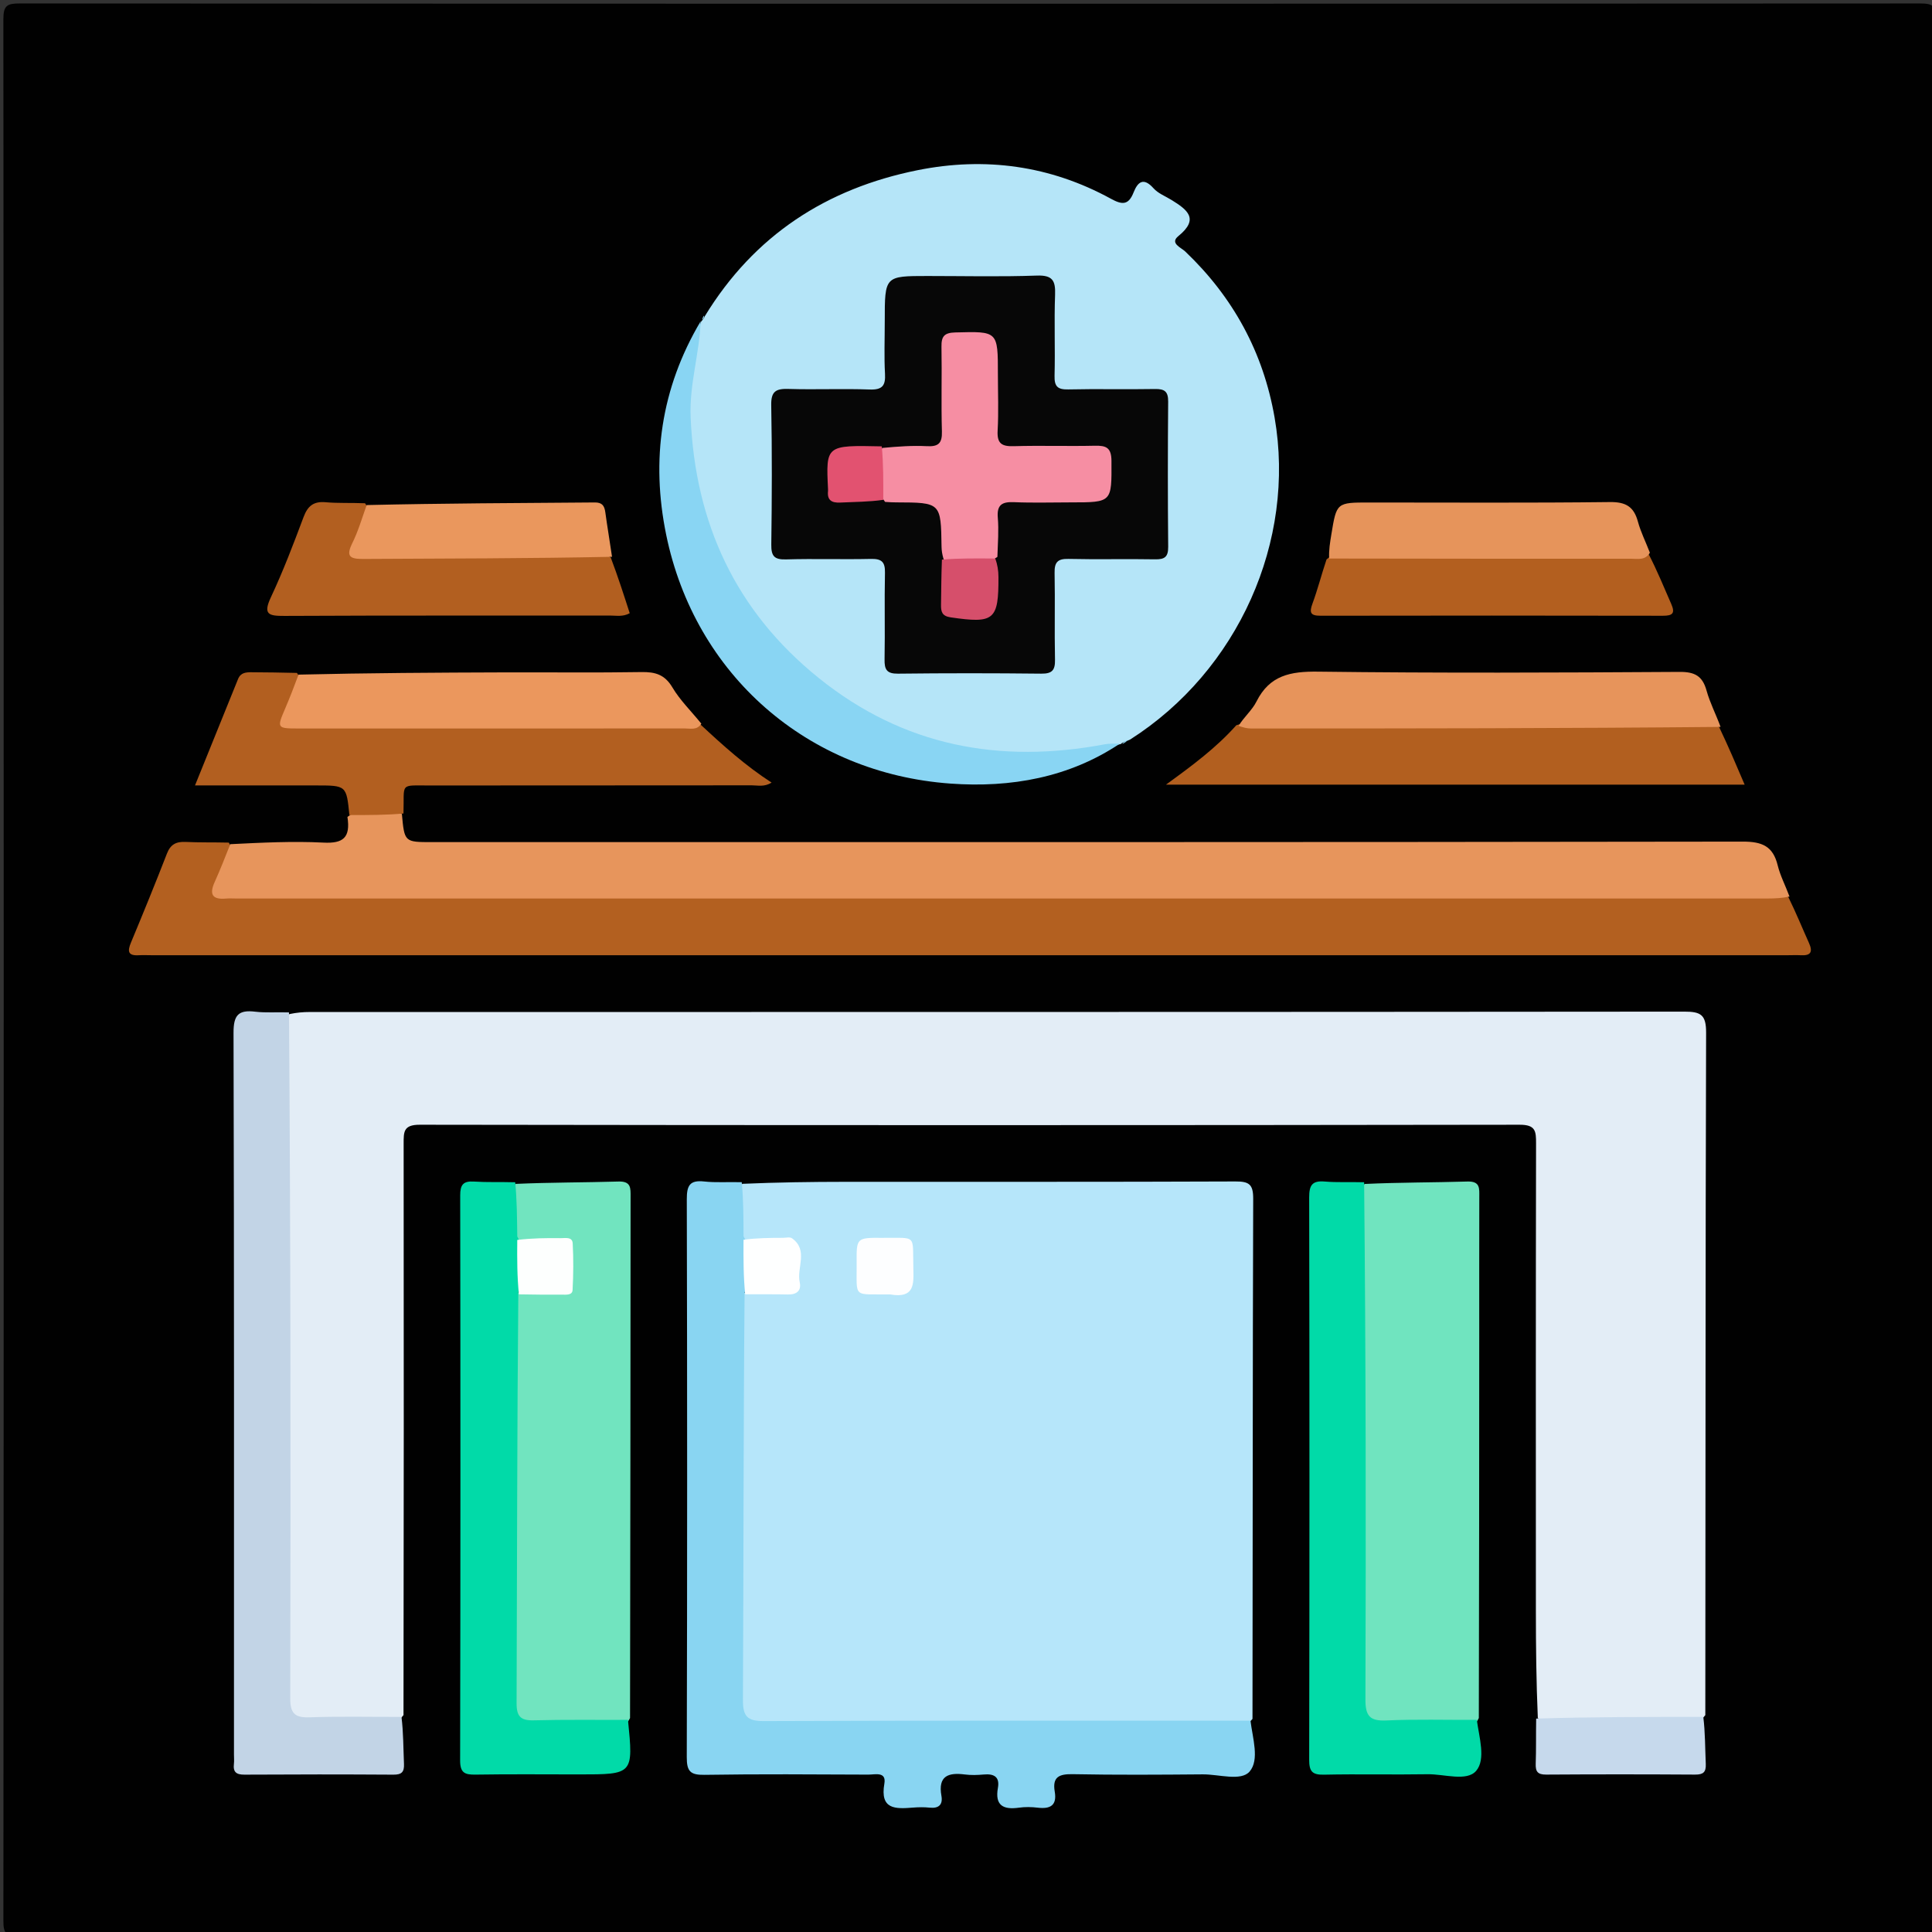 <svg version="1.1" id="Layer_1" xmlns="http://www.w3.org/2000/svg" xmlns:xlink="http://www.w3.org/1999/xlink" x="0px" y="0px"
	 width="100%" viewBox="0 0 512 512" enable-background="new 0 0 512 512" xml:space="preserve">
<rect x="0" y="0" width="512" height="512" fill="#333333" stroke="none"/>
<path fill="#010101" opacity="1" stroke="none" 
	d="
M273,513 
	C183.355,513 94.21,512.978 5.065,513.086 
	C1.785,513.09 0.895,512.625 0.898,509.067 
	C1.015,341.108 1.017,173.149 0.891,5.19 
	C0.888,1.423 1.862,0.914 5.308,0.916 
	C173.1,1.012 340.893,1.012 508.685,0.918 
	C512.111,0.916 513.113,1.395 513.11,5.183 
	C512.983,173.142 512.985,341.101 513.102,509.06 
	C513.104,512.603 512.238,513.092 508.942,513.087 
	C430.461,512.975 351.981,513 273,513 
z"/>
<path fill="#E3EDF6" opacity="1" stroke="none" 
	d="
M76.68,268.743 
	C78.706,268.327 80.365,268.193 82.025,268.193 
	C203.468,268.183 324.912,268.207 446.355,268.092 
	C450.702,268.088 452.152,268.89 452.137,273.648 
	C451.946,333.786 452.005,393.925 451.927,454.527 
	C450.506,456.462 448.702,456.751 446.865,456.776 
	C435.297,456.933 423.728,456.928 412.16,456.78 
	C410.664,456.761 409.191,456.528 407.539,455.325 
	C407.124,445.655 407.028,436.326 407.024,426.998 
	C407.007,385.669 406.989,344.34 407.07,303.012 
	C407.077,299.758 406.952,298.063 402.72,298.069 
	C305.564,298.214 208.408,298.215 111.252,298.068 
	C106.929,298.062 106.966,299.923 106.97,303.075 
	C107.029,353.403 107.006,403.731 106.931,454.522 
	C105.503,456.466 103.688,456.757 101.836,456.802 
	C95.172,456.961 88.501,457.086 81.845,456.758 
	C77.06,456.523 75.719,455.052 75.234,450.356 
	C75.08,448.863 75.106,447.359 75.106,445.86 
	C75.099,389.703 75.095,333.546 75.119,277.389 
	C75.12,274.581 74.797,271.693 76.68,268.743 
z"/>
<path fill="#B6E6FA" opacity="1" stroke="none" 
	d="
M196.677,313.725 
	C206.014,313.325 214.999,313.2 223.984,313.194 
	C258.451,313.17 292.919,313.242 327.386,313.099 
	C331.025,313.084 332.123,313.844 332.11,317.69 
	C331.956,363.48 332.004,409.27 331.924,455.522 
	C329.89,458.024 327.304,457.863 324.829,457.866 
	C284.502,457.917 244.176,457.94 203.85,457.857 
	C196.7,457.842 195.182,456.394 195.157,449.4 
	C195.041,416.072 195.088,382.745 195.126,349.417 
	C195.128,347.749 195.217,346.083 195.906,344.049 
	C198.381,340.569 201.769,341.496 204.809,341.307 
	C209.838,340.993 210.148,340.53 210.338,335.298 
	C210.482,331.312 209.088,329.448 204.931,329.668 
	C202.315,329.806 199.598,329.978 196.808,328.309 
	C194.592,323.377 194.678,318.724 196.677,313.725 
z"/>
<path fill="#B5E5F8" opacity="1" stroke="none" 
	d="
M186.786,83.791 
	C199.894,62.307 219.115,49.929 243.194,45.097 
	C261.046,41.515 278.331,43.856 294.432,52.689 
	C297.44,54.339 299.084,54.354 300.409,51 
	C301.519,48.191 303.034,46.913 305.697,49.897 
	C306.93,51.279 308.889,52.015 310.526,53.032 
	C314.594,55.562 317.934,57.982 312.273,62.572 
	C309.939,64.465 313.017,65.616 314.078,66.626 
	C326.789,78.725 334.777,93.366 337.779,110.64 
	C343.471,143.385 328.13,177.741 299.499,195.985 
	C298.638,196.411 298.002,196.473 297.258,196.956 
	C297.092,197.219 297.091,197.119 297.138,197.135 
	C264.707,206.131 235.932,198.982 211.03,176.659 
	C192.515,160.062 183.387,138.701 181.549,114.123 
	C180.821,104.39 182.511,94.91 185.773,85.309 
	C185.981,84.952 186.007,84.996 185.981,84.997 
	C186.276,84.742 186.547,84.441 186.786,83.791 
z"/>
<path fill="#B36020" opacity="1" stroke="none" 
	d="
M473.913,237.702 
	C476,241.939 477.612,245.937 479.384,249.864 
	C480.465,252.26 479.903,253.295 477.241,253.148 
	C476.078,253.084 474.908,253.143 473.741,253.143 
	C329.242,253.143 184.743,253.143 40.244,253.143 
	C39.078,253.143 37.907,253.08 36.745,253.149 
	C33.94,253.316 33.735,252.121 34.693,249.823 
	C37.957,241.987 41.17,234.127 44.238,226.213 
	C45.188,223.764 46.685,223.003 49.173,223.122 
	C52.832,223.297 56.503,223.202 60.636,223.299 
	C62.468,226.167 60.768,228.535 60.012,231.015 
	C58.696,235.327 59.05,235.879 63.645,236.091 
	C65.641,236.183 67.641,236.126 69.639,236.126 
	C200.844,236.127 332.05,236.121 463.255,236.157 
	C466.697,236.158 470.282,235.474 473.913,237.702 
z"/>
<path fill="#E7955C" opacity="1" stroke="none" 
	d="
M474.238,237.596 
	C472.323,238.02 470.325,238.113 468.327,238.114 
	C333.172,238.12 198.017,238.12 62.862,238.12 
	C61.862,238.12 60.856,238.044 59.863,238.132 
	C56.154,238.458 55.456,236.913 56.904,233.716 
	C58.345,230.536 59.612,227.278 61.028,223.715 
	C69.319,223.308 77.555,222.883 85.748,223.3 
	C90.9,223.563 92.935,222.028 92.073,216.482 
	C96.679,213.145 101.389,213.788 106.505,215.704 
	C107.182,223.17 107.182,223.17 114.493,223.17 
	C230.283,223.17 346.073,223.211 461.862,223.036 
	C467.016,223.028 469.871,224.266 471.106,229.323 
	C471.771,232.042 473.117,234.594 474.238,237.596 
z"/>
<path fill="#89D5F2" opacity="1" stroke="none" 
	d="
M196.57,313.296 
	C197.025,317.982 197.022,322.568 197.05,327.624 
	C199.796,332.703 199.252,337.44 197.325,342.6 
	C197.004,378.807 197.064,414.634 196.886,450.46 
	C196.864,454.816 197.985,456.124 202.454,456.106 
	C245.279,455.937 288.106,456.001 331.391,455.991 
	C331.951,460.601 333.828,466.379 331.163,469.472 
	C328.88,472.122 323.011,470.187 318.734,470.224 
	C307.249,470.323 295.761,470.395 284.279,470.177 
	C280.678,470.108 278.849,470.906 279.518,474.8 
	C280.149,478.475 278.317,479.457 274.998,479.053 
	C273.358,478.854 271.647,478.828 270.014,479.056 
	C265.872,479.633 263.622,478.484 264.457,473.809 
	C264.985,470.848 263.379,470.018 260.691,470.263 
	C259.04,470.414 257.342,470.468 255.705,470.256 
	C251.319,469.689 248.542,470.619 249.488,475.919 
	C249.897,478.21 248.826,479.306 246.382,479.047 
	C244.901,478.89 243.381,478.917 241.892,479.037 
	C237.258,479.412 233.169,479.546 234.365,472.682 
	C234.935,469.406 231.886,470.298 230.118,470.291 
	C215.637,470.232 201.153,470.12 186.675,470.351 
	C182.916,470.411 181.99,469.403 182.001,465.66 
	C182.134,416.389 182.129,367.118 182.008,317.848 
	C181.999,314.208 182.748,312.678 186.632,313.107 
	C189.757,313.452 192.949,313.19 196.57,313.296 
z"/>
<path fill="#70E4BF" opacity="1" stroke="none" 
	d="
M361.607,313.764 
	C370.93,313.33 379.904,313.388 388.869,313.116 
	C392.312,313.011 392.033,314.969 392.028,317.213 
	C391.998,329.514 392.017,341.816 392.013,354.117 
	C392.002,387.697 391.988,421.276 391.903,455.303 
	C391.478,456.1 391.207,456.624 390.726,456.735 
	C381.71,458.796 372.634,458.195 363.584,457.112 
	C361.574,456.872 360.804,454.915 360.453,453.023 
	C359.996,450.555 360.109,448.054 360.108,445.564 
	C360.1,404.848 360.092,364.131 360.123,323.415 
	C360.126,320.289 359.672,317.072 361.607,313.764 
z"/>
<path fill="#71E4BF" opacity="1" stroke="none" 
	d="
M136.643,313.742 
	C145.959,313.331 154.935,313.385 163.901,313.117 
	C167.289,313.015 167.115,314.894 167.113,317.189 
	C167.074,363.078 167.065,408.967 166.966,455.303 
	C166.528,456.097 166.251,456.617 165.772,456.728 
	C156.758,458.807 147.682,458.177 138.631,457.129 
	C136.625,456.897 135.831,454.964 135.464,453.067 
	C135.05,450.931 135.109,448.765 135.109,446.607 
	C135.099,415.033 135.098,383.459 135.111,351.885 
	C135.112,349.397 134.989,346.892 135.911,344.039 
	C138.392,340.57 141.776,341.496 144.815,341.307 
	C149.84,340.994 150.149,340.53 150.338,335.298 
	C150.482,331.317 149.095,329.448 144.937,329.668 
	C142.322,329.806 139.607,329.976 136.816,328.316 
	C134.585,323.395 134.7,318.746 136.643,313.742 
z"/>
<path fill="#C2D4E6" opacity="1" stroke="none" 
	d="
M76.587,268.298 
	C77.028,328.938 77.044,389.478 76.914,450.018 
	C76.905,453.957 78.03,455.247 81.995,455.108 
	C89.968,454.829 97.958,455.017 106.401,454.999 
	C106.915,459.142 106.88,463.304 107.06,467.456 
	C107.154,469.615 106.435,470.319 104.247,470.304 
	C91.096,470.219 77.944,470.221 64.792,470.301 
	C62.62,470.314 61.733,469.62 61.99,467.455 
	C62.088,466.634 62.005,465.792 62.005,464.96 
	C62.005,401.199 62.062,337.438 61.888,273.678 
	C61.875,268.992 63.198,267.574 67.644,268.109 
	C70.435,268.444 73.297,268.188 76.587,268.298 
z"/>
<path fill="#01DAA8" opacity="1" stroke="none" 
	d="
M361.508,313.31 
	C361.956,359.049 362.013,404.694 361.852,450.339 
	C361.836,454.734 362.982,456.146 367.432,455.939 
	C375.245,455.576 383.086,455.821 391.373,455.781 
	C391.98,460.381 393.817,466.222 391.203,469.285 
	C388.71,472.205 382.744,470.12 378.314,470.193 
	C369.152,470.345 359.982,470.11 350.82,470.308 
	C347.688,470.375 346.943,469.366 346.948,466.34 
	C347.038,416.68 347.041,367.02 346.945,317.36 
	C346.939,314.161 347.676,312.828 351.062,313.118 
	C354.372,313.401 357.723,313.203 361.508,313.31 
z"/>
<path fill="#01DAA8" opacity="1" stroke="none" 
	d="
M136.532,313.311 
	C136.999,318.003 137.011,322.6 137.082,327.668 
	C139.767,332.732 139.214,337.445 137.362,342.573 
	C137.025,379.093 137.039,415.236 136.901,451.378 
	C136.887,454.908 138.009,455.998 141.479,455.906 
	C149.635,455.69 157.8,455.821 166.422,455.781 
	C167.856,470.239 167.856,470.239 153.431,470.239 
	C144.282,470.239 135.131,470.145 125.985,470.292 
	C123.121,470.339 121.931,469.787 121.938,466.518 
	C122.045,416.615 122.033,366.711 121.958,316.807 
	C121.954,314.001 122.729,312.942 125.602,313.127 
	C129.081,313.352 132.584,313.204 136.532,313.311 
z"/>
<path fill="#B25F20" opacity="1" stroke="none" 
	d="
M106.925,215.587 
	C102.259,216.013 97.652,215.994 92.589,216.004 
	C91.811,208.148 91.811,208.148 83.662,208.148 
	C73.252,208.148 62.841,208.148 51.677,208.148 
	C55.663,198.303 59.387,189.136 63.084,179.958 
	C63.792,178.202 65.236,178.141 66.778,178.155 
	C70.594,178.192 74.41,178.208 78.692,178.33 
	C80.808,181.175 79.111,183.558 78.278,186.002 
	C76.702,190.632 76.941,191.105 81.953,191.183 
	C89.27,191.296 96.589,191.215 103.907,191.216 
	C128.689,191.219 153.471,191.216 178.252,191.22 
	C180.575,191.22 182.919,191.039 185.607,191.974 
	C191.679,197.628 197.554,202.916 204.483,207.401 
	C202.484,208.62 200.815,208.117 199.251,208.119 
	C170.767,208.158 142.283,208.128 113.799,208.16 
	C105.743,208.169 107.177,207.375 106.925,215.587 
z"/>
<path fill="#B25F1F" opacity="1" stroke="none" 
	d="
M455.602,192.703 
	C458.048,197.84 460.104,202.67 462.348,207.939 
	C411.063,207.939 360.564,207.939 308.994,207.939 
	C316.035,202.831 322.257,198.214 327.644,192.19 
	C330.508,191.259 333.134,191.096 335.812,191.099 
	C372.698,191.128 409.584,191.105 446.469,191.139 
	C449.423,191.142 452.487,190.678 455.602,192.703 
z"/>
<path fill="#89D5F3" opacity="1" stroke="none" 
	d="
M185.683,85.135 
	C185.405,93.531 182.653,101.868 183.022,110.545 
	C184.211,138.547 194.86,161.868 216.964,179.67 
	C239.47,197.795 264.974,202.477 292.839,197.237 
	C293.97,197.024 295.155,197.095 296.75,197.092 
	C283.339,206.041 267.92,208.811 251.892,207.659 
	C213.993,204.935 184.158,178.845 176.541,141.698 
	C172.494,121.967 175.099,102.961 185.683,85.135 
z"/>
<path fill="#E7945B" opacity="1" stroke="none" 
	d="
M455.972,192.638 
	C414.481,193.031 372.971,193.055 331.46,193.056 
	C330.484,193.056 329.508,192.802 328.237,192.361 
	C329.652,190.019 331.826,188.217 332.983,185.905 
	C336.472,178.935 342.009,177.901 349.288,177.993 
	C381.232,178.4 413.184,178.254 445.131,178.061 
	C449.174,178.036 451.19,179.172 452.259,183.027 
	C453.139,186.204 454.696,189.193 455.972,192.638 
z"/>
<path fill="#B25F20" opacity="1" stroke="none" 
	d="
M161.849,147.731 
	C163.77,152.838 165.333,157.691 166.884,162.509 
	C165.054,163.512 163.365,163.128 161.746,163.129 
	C132.958,163.155 104.17,163.081 75.383,163.222 
	C71.198,163.243 69.642,162.857 71.8,158.254 
	C75.04,151.342 77.768,144.178 80.447,137.022 
	C81.55,134.075 83.102,132.811 86.3,133.097 
	C89.604,133.392 92.949,133.217 96.741,133.369 
	C98.813,136.206 97.226,138.608 96.417,141.062 
	C94.884,145.708 95.125,146.202 100.099,146.223 
	C117.989,146.301 135.88,146.229 153.77,146.275 
	C156.385,146.282 159.106,145.873 161.849,147.731 
z"/>
<path fill="#EB975D" opacity="1" stroke="none" 
	d="
M185.858,191.774 
	C184.752,193.583 182.971,193.041 181.376,193.042 
	C147.241,193.071 113.105,193.071 78.97,193.058 
	C73.418,193.056 73.364,192.903 75.514,187.908 
	C76.763,185.009 77.898,182.06 79.121,178.781 
	C97.458,178.345 115.757,178.243 134.057,178.187 
	C146.04,178.15 158.024,178.304 170.003,178.105 
	C173.654,178.045 176.17,178.768 178.19,182.17 
	C180.204,185.562 183.134,188.41 185.858,191.774 
z"/>
<path fill="#B35F1F" opacity="1" stroke="none" 
	d="
M436.857,146.753 
	C439.193,151.258 440.986,155.702 442.911,160.088 
	C443.998,162.565 443.212,163.186 440.681,163.181 
	C410.444,163.123 380.206,163.125 349.969,163.175 
	C347.307,163.179 346.923,162.389 347.819,159.958 
	C349.192,156.232 350.174,152.362 351.542,148.266 
	C353.515,146.485 355.625,146.167 357.821,146.159 
	C383.03,146.076 408.239,146.122 433.449,146.138 
	C434.448,146.139 435.433,146.289 436.857,146.753 
z"/>
<path fill="#E6945B" opacity="1" stroke="none" 
	d="
M437.237,146.476 
	C435.978,148.575 434.029,148.07 432.27,148.071 
	C405.756,148.086 379.243,148.066 352.246,148.016 
	C352.117,145.854 352.475,143.731 352.824,141.607 
	C354.21,133.168 354.209,133.168 362.896,133.168 
	C384.145,133.168 405.396,133.305 426.642,133.052 
	C430.874,133.001 432.994,134.284 434.068,138.248 
	C434.8,140.948 436.089,143.497 437.237,146.476 
z"/>
<path fill="#EA975D" opacity="1" stroke="none" 
	d="
M162.194,147.557 
	C140.21,148.017 118.212,148.003 96.214,148.129 
	C92.77,148.149 91.615,147.482 93.352,143.966 
	C94.893,140.85 95.892,137.466 97.168,133.845 
	C117.348,133.388 137.491,133.306 157.634,133.155 
	C159.607,133.14 160.186,134.057 160.421,135.789 
	C160.934,139.579 161.586,143.351 162.194,147.557 
z"/>
<path fill="#C6D9EC" opacity="1" stroke="none" 
	d="
M407.102,455.446 
	C421.764,454.99 436.349,454.998 451.394,454.997 
	C451.906,459.148 451.865,463.31 452.049,467.462 
	C452.146,469.649 451.376,470.3 449.216,470.286 
	C436.063,470.203 422.91,470.199 409.758,470.286 
	C407.524,470.301 406.902,469.513 406.979,467.396 
	C407.118,463.572 407.023,459.739 407.102,455.446 
z"/>
<path fill="#89D5F3" opacity="1" stroke="none" 
	d="
M297.406,197.187 
	C297.565,196.83 298.037,196.441 298.838,196.054 
	C298.684,196.423 298.202,196.789 297.406,197.187 
z"/>
<path fill="#89D5F3" opacity="1" stroke="none" 
	d="
M186.541,83.653 
	C186.687,83.869 186.57,84.252 186.204,84.817 
	C186.063,84.606 186.17,84.213 186.541,83.653 
z"/>
<path fill="#FEFFFF" opacity="1" stroke="none" 
	d="
M197.481,343.001 
	C197.012,338.321 197.009,333.663 197.043,328.549 
	C200.54,328.073 203.999,328.048 207.459,328.038 
	C208.281,328.035 209.336,327.758 209.891,328.156 
	C214.296,331.316 211.089,335.932 211.936,339.81 
	C212.419,342.021 211.147,343.104 208.818,343.05 
	C205.196,342.966 201.57,343.024 197.481,343.001 
z"/>
<path fill="#FDFEFF" opacity="1" stroke="none" 
	d="
M235.926,343.041 
	C225.796,342.905 227.106,344.266 227.021,334.602 
	C226.963,328.037 227.015,327.993 233.84,328.043 
	C243.129,328.111 241.828,326.939 242.05,336.241 
	C242.147,340.309 242.368,344.157 235.926,343.041 
z"/>
<path fill="#070707" opacity="1" stroke="none" 
	d="
M234.47,85.029 
	C234.47,73.142 234.47,73.142 245.791,73.142 
	C255.449,73.142 265.115,73.377 274.76,73.032 
	C278.929,72.883 279.748,74.351 279.608,78.105 
	C279.34,85.255 279.657,92.426 279.469,99.58 
	C279.394,102.43 280.291,103.266 283.108,103.201 
	C290.764,103.026 298.427,103.231 306.084,103.091 
	C308.633,103.045 309.599,103.755 309.576,106.427 
	C309.469,119.247 309.462,132.07 309.582,144.89 
	C309.607,147.579 308.668,148.274 306.115,148.227 
	C298.458,148.087 290.794,148.298 283.139,148.116 
	C280.238,148.047 279.425,149.053 279.479,151.834 
	C279.628,159.49 279.422,167.154 279.586,174.81 
	C279.646,177.609 278.83,178.557 275.945,178.526 
	C263.292,178.388 250.635,178.38 237.982,178.529 
	C234.996,178.565 234.368,177.438 234.419,174.737 
	C234.565,167.08 234.36,159.417 234.525,151.761 
	C234.587,148.88 233.599,148.055 230.788,148.119 
	C223.299,148.291 215.799,148.027 208.312,148.249 
	C205.2,148.341 204.362,147.376 204.402,144.317 
	C204.566,131.997 204.614,119.671 204.383,107.354 
	C204.313,103.644 205.69,102.97 208.989,103.073 
	C216.142,103.296 223.314,102.956 230.464,103.223 
	C233.856,103.349 234.712,102.185 234.533,99.006 
	C234.282,94.524 234.47,90.018 234.47,85.029 
z"/>
<path fill="#FDFFFE" opacity="1" stroke="none" 
	d="
M137.514,343.013 
	C137.042,338.315 137.029,333.679 137.079,328.591 
	C140.944,328.126 144.747,328.074 148.549,328.125 
	C149.779,328.141 151.673,327.687 151.772,329.508 
	C151.995,333.62 151.965,337.76 151.74,341.872 
	C151.661,343.319 149.993,343.087 148.886,343.096 
	C145.249,343.123 141.611,343.087 137.514,343.013 
z"/>
<path fill="#F68EA3" opacity="1" stroke="none" 
	d="
M250.067,148.219 
	C249.673,146.86 249.532,145.871 249.518,144.88 
	C249.35,133.174 249.355,133.175 237.5,133.135 
	C236.67,133.132 235.839,133.106 234.554,133.008 
	C231.146,128.428 231.786,123.756 233.785,118.712 
	C237.971,118.318 241.806,118.043 245.616,118.242 
	C248.642,118.4 249.707,117.516 249.616,114.361 
	C249.4,106.876 249.637,99.378 249.502,91.888 
	C249.453,89.156 250.23,88.178 253.142,88.101 
	C264.456,87.804 264.453,87.691 264.453,99.16 
	C264.453,104.154 264.659,109.16 264.382,114.139 
	C264.192,117.554 265.489,118.339 268.663,118.244 
	C275.816,118.031 282.982,118.291 290.137,118.124 
	C293.176,118.053 294.533,118.629 294.55,122.168 
	C294.603,133.138 294.773,133.137 283.735,133.137 
	C278.74,133.137 273.739,133.294 268.753,133.08 
	C265.618,132.946 264.136,133.716 264.428,137.194 
	C264.705,140.498 264.444,143.847 264.321,147.576 
	C259.727,150.87 255.072,150.154 250.067,148.219 
z"/>
<path fill="#D64F6B" opacity="1" stroke="none" 
	d="
M249.618,148.306 
	C254.259,147.915 258.764,147.981 263.746,148.012 
	C264.354,149.617 264.591,151.258 264.599,152.9 
	C264.65,164.366 263.455,165.29 251.929,163.604 
	C249.586,163.262 249.354,162.043 249.381,160.228 
	C249.438,156.407 249.451,152.584 249.618,148.306 
z"/>
<path fill="#E25270" opacity="1" stroke="none" 
	d="
M233.68,118.291 
	C234.119,122.928 234.09,127.467 234.08,132.466 
	C230.288,133.003 226.474,133.006 222.668,133.185 
	C220.386,133.292 219.169,132.558 219.436,130.114 
	C219.454,129.95 219.443,129.782 219.435,129.616 
	C218.87,117.971 218.87,117.971 233.68,118.291 
z"/>
</svg>